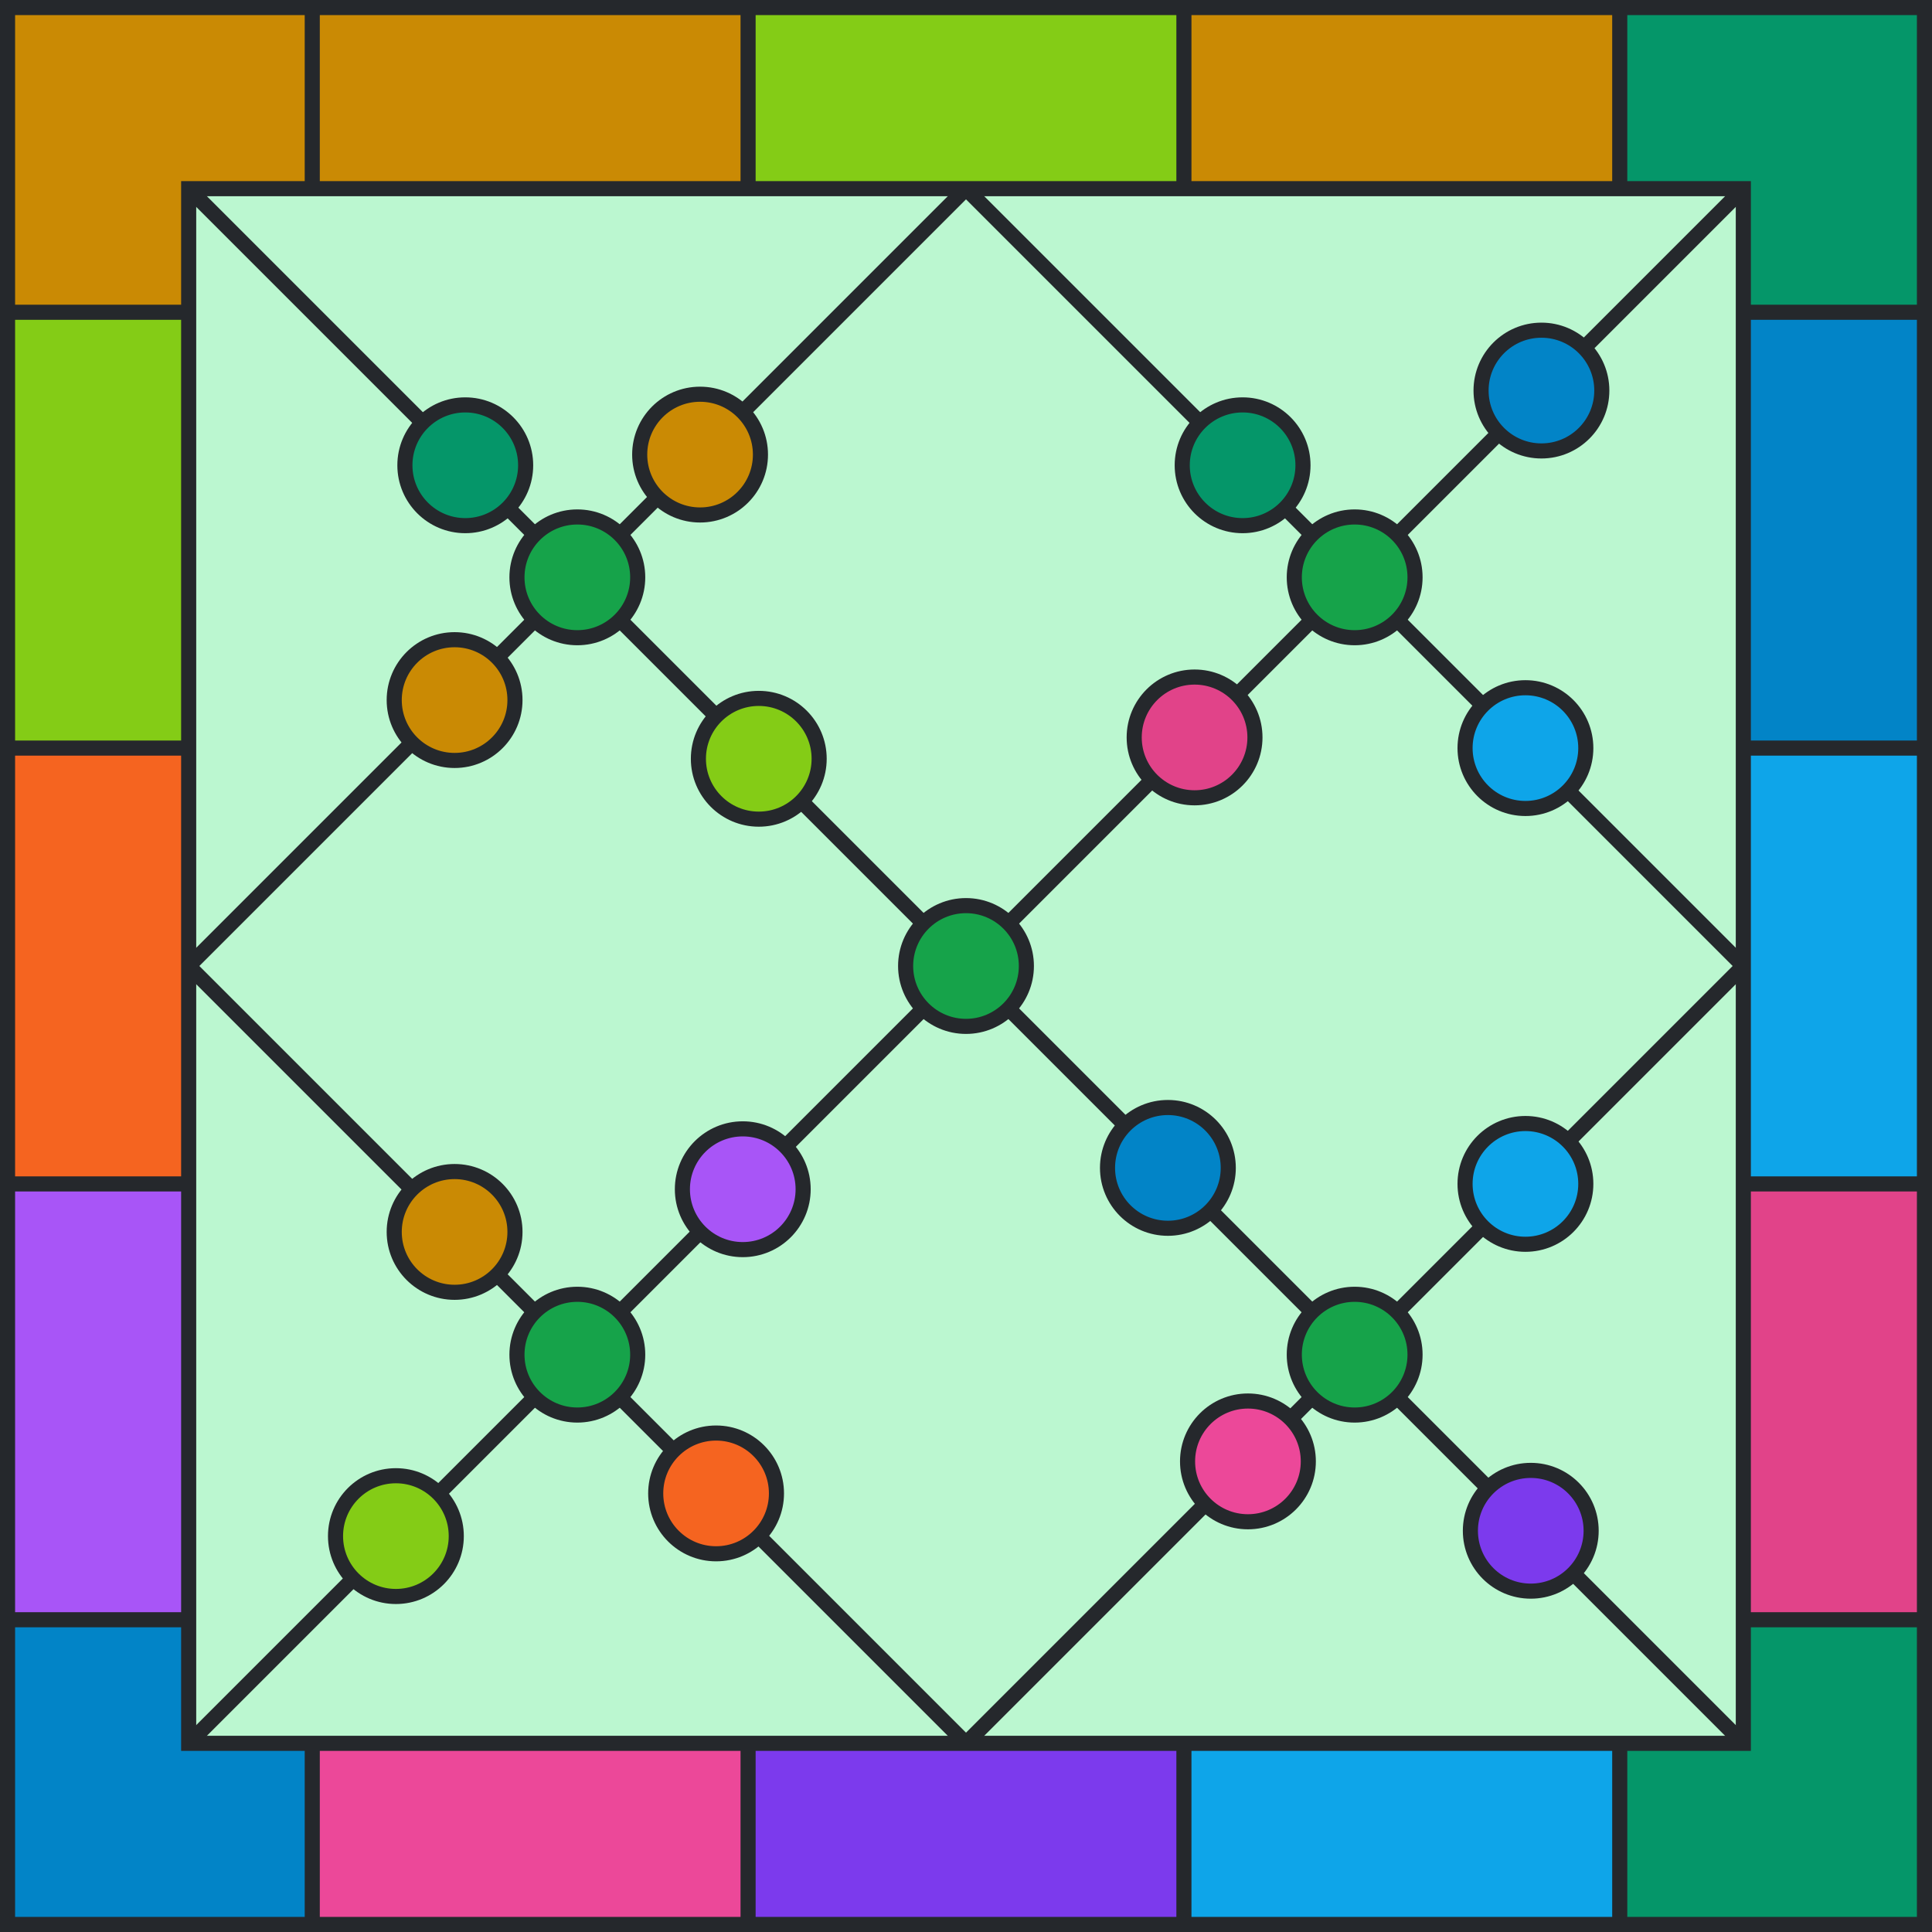 <svg viewBox="0 0 512 512" height="512" width="512" xmlns="http://www.w3.org/2000/svg" xmlns:xlink="http://www.w3.org/1999/xlink"><rect x="0" y="0" width="512" height="512" fill="#bbf7d0"></rect><path d="M 82.75 25 L 198.25 25" stroke-width="50" stroke="#CA8A04" fill="none"></path><path d="M 198.25 25 L 313.75 25" stroke-width="50" stroke="#84CC16" fill="none"></path><path d="M 313.75 25 L 429.25 25" stroke-width="50" stroke="#CA8A04" fill="none"></path><path d="M 429.25 25 L 487 25 L 487 82.75" stroke-width="50" stroke="#059669" fill="none"></path><path d="M 487 82.75 L 487 198.25" stroke-width="50" stroke="#0284C7" fill="none"></path><path d="M 487 198.25 L 487 313.75" stroke-width="50" stroke="#0EA5E9" fill="none"></path><path d="M 487 313.75 L 487 429.25" stroke-width="50" stroke="#E14389" fill="none"></path><path d="M 487 429.25 L 487 487 L 429.25 487" stroke-width="50" stroke="#059669" fill="none"></path><path d="M 429.25 487 L 313.75 487" stroke-width="50" stroke="#0EA5E9" fill="none"></path><path d="M 313.75 487 L 198.25 487" stroke-width="50" stroke="#7C3AED" fill="none"></path><path d="M 198.25 487 L 82.75 487" stroke-width="50" stroke="#EC4899" fill="none"></path><path d="M 82.75 487 L 25 487 L 25 429.25" stroke-width="50" stroke="#0284C7" fill="none"></path><path d="M 25 429.25 L 25 313.75" stroke-width="50" stroke="#A855F7" fill="none"></path><path d="M 25 313.75 L 25 198.25" stroke-width="50" stroke="#F56420" fill="none"></path><path d="M 25 198.25 L 25 82.75" stroke-width="50" stroke="#84CC16" fill="none"></path><path d="M 25 82.75 L 25 25 L 82.75 25" stroke-width="50" stroke="#CA8A04" fill="none"></path><line x1="82.75" y1="0" x2="82.75" y2="50" stroke-width="4" stroke="#25282c"></line><line x1="198.25" y1="0" x2="198.25" y2="50" stroke-width="4" stroke="#25282c"></line><line x1="313.75" y1="0" x2="313.75" y2="50" stroke-width="4" stroke="#25282c"></line><line x1="429.25" y1="0" x2="429.25" y2="50" stroke-width="4" stroke="#25282c"></line><line x1="82.75" y1="462" x2="82.75" y2="512" stroke-width="4" stroke="#25282c"></line><line x1="198.25" y1="462" x2="198.25" y2="512" stroke-width="4" stroke="#25282c"></line><line x1="313.75" y1="462" x2="313.75" y2="512" stroke-width="4" stroke="#25282c"></line><line x1="429.25" y1="462" x2="429.25" y2="512" stroke-width="4" stroke="#25282c"></line><line x1="0" y1="82.75" x2="50" y2="82.75" stroke-width="4" stroke="#25282c"></line><line x1="0" y1="198.25" x2="50" y2="198.25" stroke-width="4" stroke="#25282c"></line><line x1="0" y1="313.75" x2="50" y2="313.75" stroke-width="4" stroke="#25282c"></line><line x1="0" y1="429.25" x2="50" y2="429.25" stroke-width="4" stroke="#25282c"></line><line x1="462" y1="82.75" x2="512" y2="82.75" stroke-width="4" stroke="#25282c"></line><line x1="462" y1="198.25" x2="512" y2="198.25" stroke-width="4" stroke="#25282c"></line><line x1="462" y1="313.75" x2="512" y2="313.75" stroke-width="4" stroke="#25282c"></line><line x1="462" y1="429.25" x2="512" y2="429.25" stroke-width="4" stroke="#25282c"></line><rect x="2" y="2" width="508" height="508" stroke-width="4" stroke="#25282c" fill="none"></rect><rect x="50" y="50" width="412" height="412" stroke-width="4" stroke="#25282c" fill="none"></rect><line x1="50" y1="50" x2="462" y2="462" stroke-width="4" stroke="#25282c"></line><line x1="50" y1="462" x2="462" y2="50" stroke-width="4" stroke="#25282c"></line><line x1="50" y1="256" x2="256" y2="50" stroke-width="4" stroke="#25282c"></line><line x1="256" y1="462" x2="462" y2="256" stroke-width="4" stroke="#25282c"></line><line x1="50" y1="256" x2="256" y2="462" stroke-width="4" stroke="#25282c"></line><line x1="256" y1="50" x2="462" y2="256" stroke-width="4" stroke="#25282c"></line><circle cx="185.527" cy="120.473" r="16" fill="#CA8A04" stroke-width="4" stroke="#25282c"></circle><circle cx="201.083" cy="201.083" r="16" fill="#84CC16" stroke-width="4" stroke="#25282c"></circle><circle cx="120.473" cy="185.527" r="16" fill="#CA8A04" stroke-width="4" stroke="#25282c"></circle><circle cx="123.302" cy="123.302" r="16" fill="#059669" stroke-width="4" stroke="#25282c"></circle><circle cx="408.497" cy="103.503" r="16" fill="#0284C7" stroke-width="4" stroke="#25282c"></circle><circle cx="404.255" cy="198.255" r="16" fill="#0EA5E9" stroke-width="4" stroke="#25282c"></circle><circle cx="316.574" cy="195.426" r="16" fill="#E14389" stroke-width="4" stroke="#25282c"></circle><circle cx="329.302" cy="123.302" r="16" fill="#059669" stroke-width="4" stroke="#25282c"></circle><circle cx="404.255" cy="313.745" r="16" fill="#0EA5E9" stroke-width="4" stroke="#25282c"></circle><circle cx="405.669" cy="405.669" r="16" fill="#7C3AED" stroke-width="4" stroke="#25282c"></circle><circle cx="330.716" cy="387.284" r="16" fill="#EC4899" stroke-width="4" stroke="#25282c"></circle><circle cx="309.503" cy="309.503" r="16" fill="#0284C7" stroke-width="4" stroke="#25282c"></circle><circle cx="196.841" cy="315.159" r="16" fill="#A855F7" stroke-width="4" stroke="#25282c"></circle><circle cx="189.77" cy="395.77" r="16" fill="#F56420" stroke-width="4" stroke="#25282c"></circle><circle cx="104.917" cy="407.083" r="16" fill="#84CC16" stroke-width="4" stroke="#25282c"></circle><circle cx="120.473" cy="326.473" r="16" fill="#CA8A04" stroke-width="4" stroke="#25282c"></circle><circle r="16" cx="153" cy="153" stroke-width="4" stroke="#25282c" fill="#16a34a"></circle><circle r="16" cx="359" cy="153" stroke-width="4" stroke="#25282c" fill="#16a34a"></circle><circle r="16" cx="359" cy="359" stroke-width="4" stroke="#25282c" fill="#16a34a"></circle><circle r="16" cx="153" cy="359" stroke-width="4" stroke="#25282c" fill="#16a34a"></circle><circle r="16" cx="256" cy="256" stroke-width="4" stroke="#25282c" fill="#16a34a"></circle></svg>
